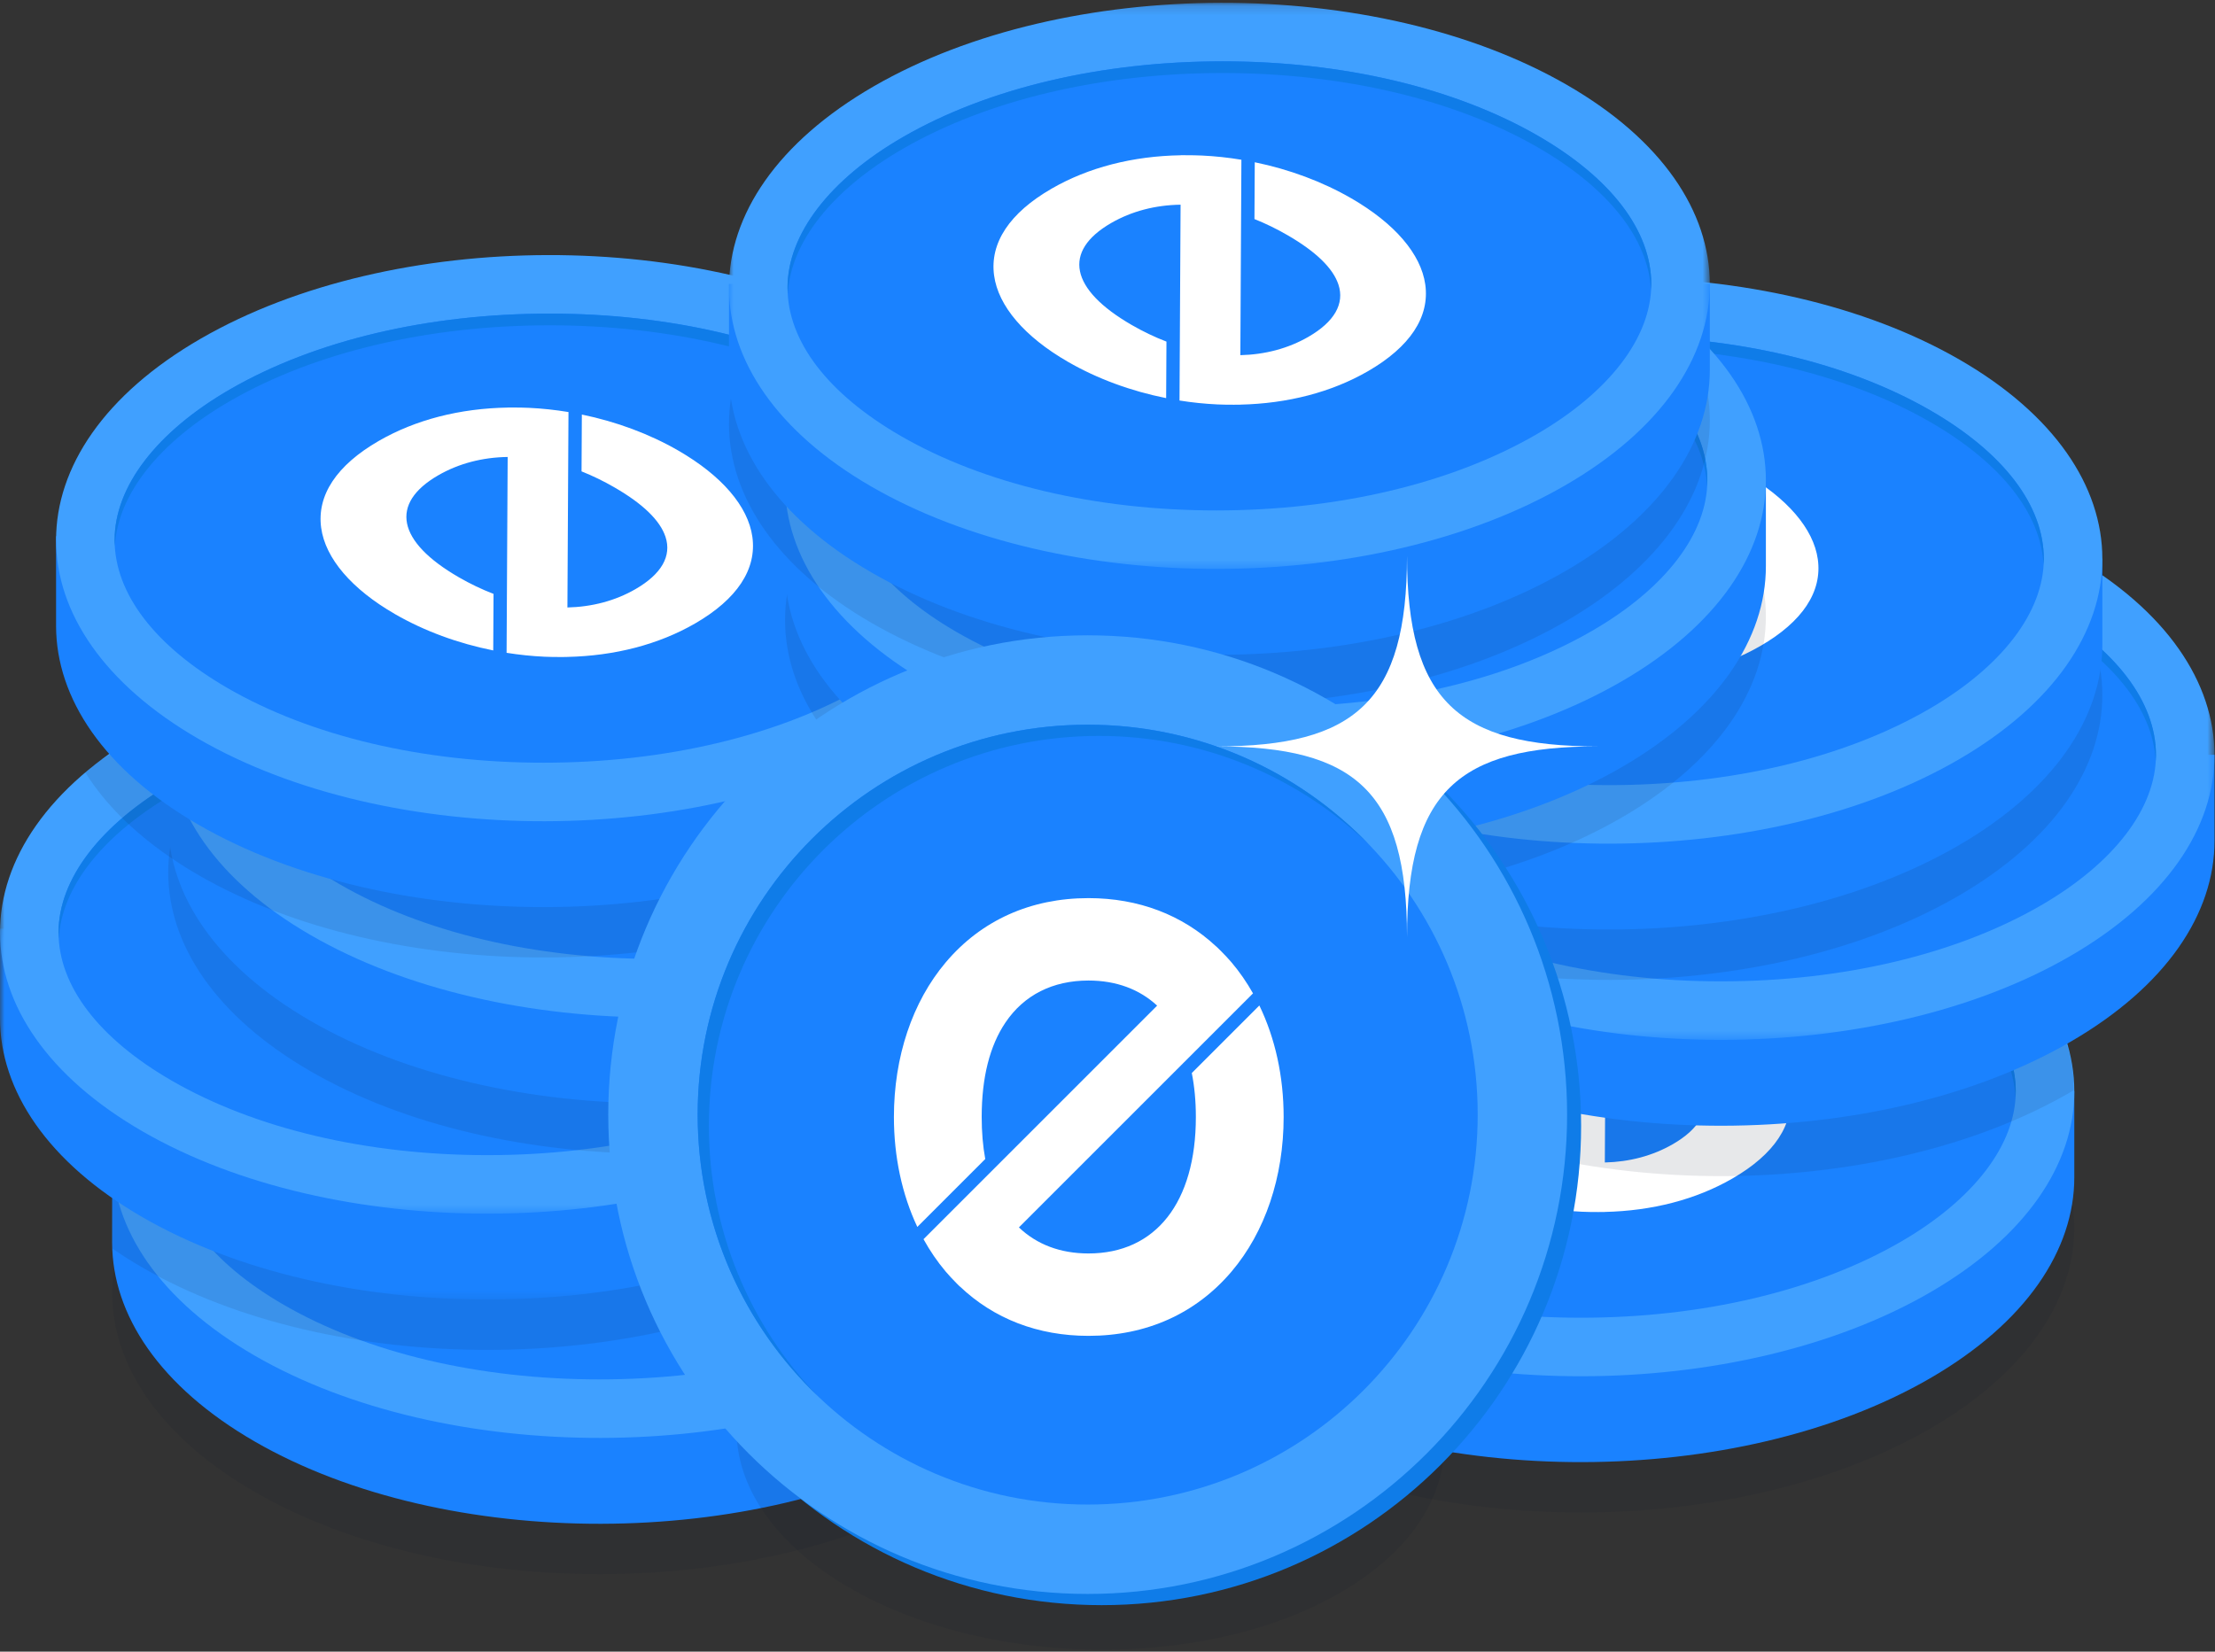 <svg xmlns="http://www.w3.org/2000/svg" xmlns:xlink="http://www.w3.org/1999/xlink" width="240" height="179" viewBox="0 0 240 179">
    <rect x="0" y="0" width="240" height="179" fill="#333333" stroke="none"/>
    <defs>
        <path id="prefix__a" d="M0 0.142L106.275 0.142 106.275 61.5 0 61.5z"/>
        <path id="prefix__c" d="M0 0.228L106.275 0.228 106.275 40.425 0 40.425z"/>
        <path id="prefix__e" d="M0 0.142L106.275 0.142 106.275 61.5 0 61.5z"/>
        <path id="prefix__g" d="M0 0.142L106.275 0.142 106.275 61.5 0 61.5z"/>
    </defs>
    <g fill="none" fill-rule="evenodd">
        <path fill="#111D28" fill-opacity=".1" d="M133.927 155.003c-10.292-5.942-15.437-13.736-15.446-21.548-.01-7.89 5.222-15.8 15.681-21.838 20.817-12.019 54.462-12.08 75.147-.136 10.292 5.942 15.438 13.736 15.447 21.548.009 7.89-5.222 15.8-15.682 21.838-20.816 12.018-54.46 12.08-75.147.136"/>
        <path fill="#1A82FF" d="M224.756 118.263v9.305c.009 7.89-5.222 15.8-15.682 21.839-20.816 12.018-54.46 12.08-75.147.136-10.292-5.942-15.437-13.736-15.446-21.548v-9.732h106.275z"/>
        <path fill="#40A0FF" d="M133.927 140.237c-10.292-5.942-15.437-13.735-15.446-21.547-.01-7.89 5.222-15.8 15.681-21.839 20.817-12.018 54.462-12.079 75.147-.136 10.292 5.942 15.438 13.736 15.447 21.548.009 7.89-5.222 15.8-15.682 21.838-20.816 12.019-54.46 12.08-75.147.136"/>
        <path fill="#1A82FF" d="M171.285 142.812c-13.035 0-25.175-2.865-34.186-8.068-7.909-4.565-12.268-10.27-12.276-16.063-.006-5.788 4.554-11.743 12.511-16.337 9.164-5.29 21.457-8.204 34.618-8.204 13.034 0 25.175 2.866 34.187 8.068 7.908 4.566 12.267 10.27 12.274 16.062.007 5.79-4.553 11.744-12.51 16.339-9.163 5.29-21.458 8.203-34.618 8.203"/>
        <path fill="#0F7CE8" d="M137.334 103.613c9.164-5.291 21.457-8.204 34.618-8.204 13.034 0 25.176 2.865 34.186 8.067 7.62 4.4 11.934 9.857 12.244 15.43.012-.213.03-.425.03-.636-.006-5.79-4.365-11.495-12.274-16.062-9.01-5.203-21.152-8.068-34.186-8.068-13.16 0-25.454 2.913-34.618 8.204-7.957 4.594-12.517 10.549-12.51 16.338 0 .21.018.421.03.632.314-5.586 4.814-11.276 12.48-15.701"/>
        <path fill="#FFF" d="M165.848 130.642l.033-6.126c-1.26-.483-2.52-1.084-3.763-1.801-6.69-3.863-7.522-7.994-2.226-11.052 2.21-1.276 4.775-1.946 7.52-1.986l-.116 21.224c1.363.217 2.74.361 4.115.424.58.026 1.151.033 1.72.032v.001c.076 0 .15-.002.225-.003.167-.001.336.001.502-.003v-.005c5.159-.113 9.91-1.345 13.855-3.623 4.559-2.632 6.707-5.882 6.212-9.398-.465-3.306-3.315-6.624-8.024-9.343-3.128-1.806-6.716-3.135-10.45-3.905l-.034 6.16c1.193.473 2.385 1.052 3.57 1.737 3.08 1.777 4.939 3.579 5.526 5.355.69 2.082-.435 4.043-3.253 5.67-2.193 1.266-4.706 1.923-7.373 1.986l.115-21.18c-1.418-.235-2.851-.388-4.283-.455-.287-.013-.571-.02-.855-.027h-.009c-.328-.008-.655-.01-.98-.009h-.435v.007c-5.212.084-10.015 1.315-13.999 3.616-4.562 2.634-6.719 5.888-6.236 9.41.454 3.319 3.295 6.642 8 9.358 3.177 1.834 6.834 3.176 10.643 3.936"/>
        <path fill="#111D28" fill-opacity=".1" d="M149.117 118.547C138.825 112.605 133.68 104.812 133.67 97c-.01-7.89 5.221-15.8 15.681-21.839 20.817-12.018 54.461-12.079 75.147-.136 10.292 5.942-6.15 21-6.142 28.811.009 7.781 6.33 4.102 6.338 14.324l-.431.252c-20.816 12.018-54.46 12.079-75.147.135"/>
        <path fill="#1A82FF" d="M239.946 81.807v9.306c.009 7.89-5.222 15.8-15.682 21.838-20.816 12.018-54.46 12.08-75.147.136-10.292-5.942-15.437-13.736-15.446-21.548v-9.732h106.275z"/>
        <g transform="translate(133.67 51.2)">
            <mask id="prefix__b" fill="#fff">
                <use xlink:href="#prefix__a"/>
            </mask>
            <path fill="#40A0FF" d="M15.446 52.582C5.154 46.64.009 38.846 0 31.034c-.01-7.89 5.221-15.8 15.681-21.838C36.498-2.823 70.142-2.884 90.83 9.06 101.12 15 106.266 22.795 106.275 30.608c.009 7.89-5.222 15.799-15.682 21.838-20.816 12.018-54.46 12.079-75.147.136" mask="url(#prefix__b)"/>
        </g>
        <path fill="#1A82FF" d="M186.475 106.357c-13.035 0-25.175-2.866-34.186-8.068-7.91-4.566-12.268-10.27-12.276-16.063-.006-5.789 4.554-11.744 12.51-16.338 9.164-5.29 21.458-8.204 34.62-8.204 13.033 0 25.174 2.866 34.186 8.069 7.908 4.566 12.267 10.27 12.274 16.061.007 5.79-4.553 11.745-12.51 16.339-9.163 5.29-21.459 8.204-34.618 8.204"/>
        <path fill="#0F7CE8" d="M152.524 67.157c9.163-5.29 21.457-8.204 34.618-8.204 13.034 0 25.175 2.865 34.186 8.068 7.62 4.4 11.933 9.856 12.244 15.429.012-.212.03-.424.03-.635-.006-5.792-4.365-11.496-12.274-16.063-9.01-5.202-21.152-8.067-34.186-8.067-13.16 0-25.455 2.912-34.618 8.203-7.957 4.594-12.517 10.549-12.511 16.338 0 .211.019.422.03.632.314-5.586 4.815-11.275 12.481-15.701"/>
        <path fill="#FFF" d="M181.038 94.186l.033-6.126c-1.26-.483-2.52-1.083-3.763-1.801-6.69-3.863-7.522-7.994-2.226-11.052 2.21-1.275 4.775-1.946 7.52-1.985l-.116 21.224c1.363.216 2.74.36 4.115.423.58.026 1.151.033 1.72.032v.002c.076 0 .15-.003.225-.004.167-.001.336.001.502-.003v-.004c5.159-.113 9.91-1.346 13.855-3.623 4.559-2.633 6.707-5.882 6.212-9.399-.466-3.306-3.315-6.624-8.024-9.343-3.128-1.806-6.716-3.135-10.45-3.905l-.034 6.16c1.193.473 2.385 1.052 3.57 1.737 3.08 1.778 4.939 3.58 5.526 5.355.69 2.082-.435 4.043-3.253 5.67-2.193 1.266-4.707 1.923-7.373 1.987l.115-21.18c-1.418-.235-2.851-.389-4.283-.456-.287-.013-.571-.02-.856-.027h-.008c-.328-.007-.655-.01-.98-.008h-.123c-.104 0-.209-.002-.312 0v.006c-5.212.085-10.015 1.316-14 3.616-4.561 2.634-6.718 5.888-6.236 9.411.455 3.318 3.296 6.64 8 9.357 3.178 1.834 6.835 3.176 10.644 3.936"/>
        <path fill="#111D28" fill-opacity=".1" d="M136.965 97.282c-10.291-5.942-15.437-13.736-15.446-21.548-.01-7.89 5.221-15.8 15.681-21.839 20.817-12.018 54.461-12.079 75.148-.136 10.291 5.942 15.437 13.736 15.446 21.548.009 7.89-5.222 15.8-15.682 21.839-20.816 12.018-54.46 12.079-75.147.136"/>
        <path fill="#1A82FF" d="M227.794 60.542v9.305c.009 7.89-5.222 15.8-15.682 21.838-20.816 12.019-54.46 12.08-75.147.136-10.292-5.942-15.437-13.735-15.446-21.548v-9.731h106.275z"/>
        <path fill="#40A0FF" d="M136.965 82.516c-10.291-5.942-15.437-13.736-15.446-21.548-.01-7.89 5.221-15.8 15.681-21.838 20.817-12.019 54.461-12.08 75.148-.136 10.291 5.942 15.437 13.735 15.446 21.548.009 7.89-5.222 15.799-15.682 21.838-20.816 12.018-54.46 12.08-75.147.136"/>
        <path fill="#1A82FF" d="M174.323 85.09c-13.035 0-25.175-2.865-34.186-8.067-7.909-4.566-12.268-10.27-12.276-16.063-.006-5.789 4.554-11.744 12.511-16.337 9.163-5.291 21.457-8.204 34.618-8.204 13.034 0 25.175 2.865 34.187 8.068 7.908 4.566 12.267 10.27 12.274 16.061.007 5.79-4.553 11.745-12.51 16.34-9.163 5.29-21.458 8.203-34.618 8.203"/>
        <path fill="#0F7CE8" d="M140.372 45.891c9.164-5.29 21.457-8.204 34.618-8.204 13.034 0 25.175 2.866 34.186 8.068 7.62 4.4 11.934 9.857 12.244 15.429.012-.212.03-.424.03-.635-.006-5.791-4.365-11.496-12.274-16.063-9.01-5.202-21.152-8.067-34.186-8.067-13.16 0-25.454 2.913-34.618 8.204-7.957 4.593-12.517 10.548-12.51 16.337 0 .211.018.422.03.632.314-5.586 4.814-11.275 12.48-15.7"/>
        <path fill="#FFF" d="M168.886 72.92l.033-6.125c-1.26-.484-2.52-1.084-3.763-1.802-6.69-3.862-7.522-7.994-2.226-11.052 2.21-1.275 4.775-1.946 7.52-1.985l-.116 21.224c1.363.217 2.74.36 4.115.424.58.026 1.151.032 1.72.03v.003c.076 0 .15-.003.225-.003.167-.002.336 0 .502-.003v-.005c5.159-.113 9.91-1.346 13.855-3.623 4.559-2.632 6.707-5.882 6.212-9.398-.465-3.307-3.315-6.625-8.024-9.343-3.128-1.807-6.716-3.136-10.45-3.905l-.034 6.159c1.193.473 2.385 1.052 3.57 1.737 3.08 1.778 4.939 3.58 5.526 5.355.69 2.083-.435 4.043-3.253 5.67-2.193 1.266-4.706 1.923-7.373 1.987l.115-21.18c-1.418-.235-2.851-.389-4.283-.456-.287-.013-.571-.02-.855-.026h-.009c-.328-.008-.655-.01-.98-.01h-.123c-.104.002-.209 0-.312.001v.006c-5.212.085-10.015 1.316-14 3.616-4.56 2.634-6.718 5.888-6.235 9.411.454 3.318 3.295 6.641 8 9.357 3.177 1.835 6.834 3.176 10.643 3.936"/>
        <path fill="#111D28" fill-opacity=".1" d="M27.598 161.687c-10.292-5.943-15.437-13.736-15.446-21.548-.01-7.89 5.221-15.8 15.681-21.839 20.816-12.018 54.461-12.079 75.148-.136 10.291 5.942 15.436 13.736 15.446 21.548.009 7.89-5.222 15.8-15.682 21.839-20.816 12.018-54.46 12.079-75.147.136"/>
        <path fill="#1A82FF" d="M118.427 124.947v9.305c.009 7.89-5.222 15.8-15.682 21.838-20.816 12.019-54.46 12.08-75.147.136-10.292-5.942-15.437-13.735-15.446-21.548v-9.731h106.275z"/>
        <path fill="#40A0FF" d="M27.598 146.92c-10.292-5.941-15.437-13.735-15.446-21.547-.01-7.89 5.221-15.8 15.681-21.838 20.816-12.019 54.461-12.08 75.148-.136 10.291 5.942 15.436 13.735 15.446 21.548.009 7.89-5.222 15.8-15.682 21.838-20.816 12.018-54.46 12.079-75.147.136"/>
        <path fill="#1A82FF" d="M64.956 149.496c-13.035 0-25.175-2.865-34.186-8.068-7.91-4.566-12.268-10.27-12.276-16.063-.006-5.789 4.554-11.744 12.511-16.337 9.164-5.29 21.457-8.204 34.618-8.204 13.034 0 25.175 2.865 34.186 8.068 7.909 4.566 12.268 10.27 12.275 16.061.007 5.79-4.553 11.745-12.51 16.34-9.163 5.29-21.458 8.203-34.618 8.203"/>
        <path fill="#0F7CE8" d="M31.005 110.296c9.163-5.29 21.457-8.204 34.618-8.204 13.034 0 25.175 2.866 34.186 8.068 7.62 4.4 11.933 9.857 12.244 15.429.012-.212.03-.424.03-.635-.006-5.791-4.365-11.496-12.274-16.062-9.01-5.203-21.152-8.068-34.186-8.068-13.16 0-25.455 2.913-34.618 8.204-7.957 4.593-12.517 10.548-12.51 16.337 0 .211.018.422.03.632.314-5.586 4.814-11.275 12.48-15.7"/>
        <path fill="#FFF" d="M59.52 137.325l.032-6.125c-1.26-.483-2.52-1.084-3.763-1.802-6.69-3.862-7.522-7.994-2.226-11.052 2.21-1.275 4.776-1.946 7.52-1.985l-.116 21.224c1.363.216 2.74.36 4.116.423.578.027 1.15.033 1.72.032v.002c.075 0 .149-.003.224-.003.167-.002.336 0 .502-.003v-.005c5.159-.114 9.91-1.345 13.854-3.623 4.56-2.632 6.708-5.882 6.213-9.398-.465-3.307-3.315-6.625-8.024-9.343-3.128-1.807-6.716-3.135-10.451-3.905l-.033 6.159c1.193.474 2.385 1.053 3.57 1.737 3.08 1.778 4.939 3.58 5.526 5.355.69 2.083-.436 4.043-3.253 5.67-2.193 1.266-4.706 1.923-7.373 1.987l.115-21.18c-1.418-.235-2.851-.388-4.283-.456-.287-.013-.571-.02-.856-.026h-.008c-.328-.008-.655-.01-.98-.01h-.124c-.103.002-.208 0-.31.001v.007c-5.213.084-10.016 1.315-14 3.615-4.562 2.634-6.718 5.888-6.237 9.411.455 3.318 3.296 6.641 8 9.358 3.178 1.834 6.835 3.175 10.644 3.935"/>
        <path fill="#111D28" fill-opacity=".1" d="M15.446 137.383c-1.15-.665-2.237-1.352-3.26-2.06 0 0-.15-9.915-.158-16.854-.01-7.89-6.806-18.433 3.653-24.472 20.817-12.019 54.461-12.08 75.148-.136 10.291 5.942 15.437 13.735 15.446 21.547.009 7.89-5.222 15.8-15.682 21.84-20.816 12.017-54.46 12.078-75.147.135"/>
        <g transform="translate(0 100.415)">
            <mask id="prefix__d" fill="#fff">
                <use xlink:href="#prefix__c"/>
            </mask>
            <path fill="#1A82FF" d="M106.275.228v9.305c.009 7.89-5.222 15.8-15.682 21.839-20.816 12.018-54.46 12.079-75.147.135C5.154 25.565.01 17.772 0 9.96V.228h106.275z" mask="url(#prefix__d)"/>
        </g>
        <g transform="translate(0 70.035)">
            <mask id="prefix__f" fill="#fff">
                <use xlink:href="#prefix__e"/>
            </mask>
            <path fill="#40A0FF" d="M15.446 52.582C5.154 46.64.01 38.846 0 31.034c-.01-7.89 5.222-15.8 15.681-21.838C36.498-2.823 70.142-2.884 90.83 9.06 101.12 15 106.266 22.795 106.275 30.608c.009 7.89-5.222 15.799-15.682 21.838-20.816 12.018-54.46 12.079-75.147.136" mask="url(#prefix__f)"/>
        </g>
        <path fill="#1A82FF" d="M52.804 125.192c-13.035 0-25.175-2.865-34.186-8.068-7.909-4.566-12.268-10.27-12.276-16.063-.006-5.788 4.554-11.743 12.511-16.337 9.164-5.29 21.457-8.204 34.619-8.204 13.033 0 25.174 2.865 34.186 8.068 7.908 4.566 12.268 10.27 12.274 16.062.007 5.789-4.553 11.744-12.51 16.338-9.163 5.29-21.458 8.204-34.618 8.204"/>
        <path fill="#0F7CE8" d="M18.853 85.992c9.164-5.29 21.457-8.204 34.618-8.204 13.034 0 25.176 2.866 34.186 8.068 7.62 4.4 11.933 9.857 12.244 15.429.012-.212.03-.424.03-.635-.006-5.791-4.365-11.496-12.274-16.062-9.01-5.203-21.152-8.068-34.186-8.068-13.16 0-25.454 2.913-34.618 8.204-7.957 4.594-12.517 10.548-12.51 16.337 0 .212.018.422.03.633.314-5.587 4.814-11.276 12.48-15.702"/>
        <path fill="#FFF" d="M47.367 113.021l.033-6.125c-1.26-.483-2.52-1.084-3.763-1.802-6.69-3.862-7.522-7.994-2.225-11.052 2.208-1.275 4.775-1.945 7.518-1.985l-.115 21.224c1.363.217 2.74.36 4.116.424.578.026 1.15.033 1.72.031v.002c.075 0 .149-.003.224-.003.167-.002.336 0 .502-.003v-.005c5.159-.113 9.91-1.345 13.854-3.623 4.56-2.632 6.708-5.882 6.213-9.398-.465-3.306-3.315-6.625-8.024-9.343-3.128-1.806-6.716-3.135-10.451-3.905l-.033 6.159c1.193.474 2.385 1.053 3.57 1.738 3.08 1.777 4.939 3.579 5.526 5.354.69 2.083-.435 4.043-3.253 5.67-2.193 1.267-4.706 1.924-7.373 1.987l.115-21.18c-1.418-.235-2.851-.388-4.283-.456-.287-.013-.571-.02-.856-.026h-.008c-.328-.008-.655-.01-.98-.009h-.434v.007c-5.213.084-10.016 1.315-14 3.616-4.562 2.633-6.718 5.887-6.237 9.41.455 3.318 3.296 6.641 8 9.358 3.178 1.834 6.835 3.175 10.644 3.935"/>
        <path fill="#111D28" fill-opacity=".1" d="M33.674 116.117c-10.292-5.942-15.437-13.736-15.446-21.548-.01-7.89 5.221-15.8 15.681-21.838 20.816-12.019 54.461-12.08 75.148-.136 10.291 5.942 15.436 13.736 15.446 21.548.009 7.89-5.222 15.799-15.682 21.838-20.816 12.018-54.46 12.08-75.147.136"/>
        <path fill="#1A82FF" d="M124.503 79.377v9.305c.009 7.89-5.222 15.8-15.682 21.839-20.816 12.018-54.46 12.079-75.147.136-10.292-5.942-15.437-13.736-15.446-21.548v-9.732h106.275z"/>
        <path fill="#40A0FF" d="M33.674 101.351C23.382 95.41 18.237 87.616 18.228 79.804c-.01-7.89 5.221-15.8 15.681-21.839 20.816-12.018 54.461-12.08 75.148-.136 10.291 5.942 15.436 13.736 15.446 21.548.009 7.89-5.222 15.8-15.682 21.839-20.816 12.018-54.46 12.079-75.147.135"/>
        <path fill="#1A82FF" d="M71.032 103.926c-13.035 0-25.175-2.865-34.186-8.068-7.91-4.565-12.268-10.27-12.276-16.063-.006-5.788 4.554-11.743 12.511-16.337 9.164-5.29 21.457-8.204 34.618-8.204 13.034 0 25.175 2.865 34.186 8.068 7.909 4.566 12.268 10.27 12.274 16.062.008 5.79-4.552 11.744-12.509 16.339-9.163 5.29-21.458 8.203-34.618 8.203"/>
        <path fill="#0F7CE8" d="M37.08 64.727c9.164-5.291 21.458-8.204 34.62-8.204 13.033 0 25.174 2.865 34.185 8.067 7.62 4.4 11.933 9.857 12.244 15.43.012-.213.03-.425.03-.636-.006-5.791-4.365-11.495-12.274-16.062-9.01-5.203-21.152-8.068-34.186-8.068-13.16 0-25.455 2.913-34.618 8.204-7.957 4.594-12.517 10.548-12.51 16.338 0 .21.018.421.03.632.313-5.586 4.814-11.276 12.48-15.701"/>
        <path fill="#FFF" d="M65.595 91.755l.033-6.125c-1.26-.483-2.52-1.084-3.763-1.802-6.69-3.862-7.522-7.993-2.226-11.051 2.21-1.276 4.775-1.946 7.52-1.986l-.116 21.224c1.363.217 2.74.36 4.115.424.579.026 1.151.033 1.72.031v.002c.076 0 .15-.002.224-.003.168-.001.337.001.503-.003v-.005c5.159-.113 9.91-1.345 13.854-3.623 4.56-2.632 6.708-5.882 6.213-9.398-.465-3.306-3.315-6.625-8.024-9.343-3.128-1.806-6.716-3.135-10.451-3.905l-.033 6.159c1.193.474 2.385 1.053 3.57 1.738 3.08 1.777 4.939 3.579 5.526 5.354.69 2.083-.436 4.044-3.253 5.67-2.193 1.267-4.706 1.924-7.373 1.987l.115-21.18c-1.418-.235-2.851-.388-4.283-.456-.287-.013-.571-.02-.856-.026h-.008c-.328-.008-.655-.01-.98-.009h-.434v.007c-5.213.084-10.016 1.315-14 3.616-4.562 2.634-6.719 5.888-6.237 9.41.454 3.319 3.296 6.641 8 9.358 3.178 1.834 6.835 3.176 10.644 3.935"/>
        <path fill="#111D28" fill-opacity=".1" d="M21.522 94.851c-5.648-3.26-9.747-7.08-12.296-11.153 3.51-3.532 10.274-3.653 10.27-7.178-.009-7.89-8.198-19.016 2.261-25.055 20.816-12.018 54.461-12.08 75.148-.136 10.291 5.942 15.436 13.736 15.446 21.548.009 7.89-5.222 15.8-15.682 21.838-20.816 12.019-54.46 12.08-75.147.136"/>
        <path fill="#1A82FF" d="M112.35 58.111v9.306c.01 7.89-5.22 15.8-15.68 21.838-20.817 12.018-54.462 12.079-75.148.136C11.23 83.449 6.085 75.655 6.076 67.843v-9.732H112.35z"/>
        <path fill="#40A0FF" d="M21.522 80.086C11.23 74.144 6.085 66.35 6.076 58.538c-.01-7.89 5.222-15.8 15.681-21.839 20.816-12.018 54.461-12.079 75.148-.136 10.291 5.942 15.436 13.736 15.446 21.548.009 7.89-5.222 15.8-15.682 21.839-20.816 12.018-54.46 12.079-75.147.136"/>
        <path fill="#1A82FF" d="M58.88 82.66c-13.035 0-25.175-2.865-34.186-8.067-7.909-4.566-12.268-10.27-12.276-16.063-.006-5.789 4.554-11.744 12.511-16.338 9.164-5.29 21.457-8.204 34.618-8.204 13.034 0 25.175 2.866 34.187 8.068 7.908 4.567 12.267 10.27 12.274 16.062.007 5.79-4.553 11.744-12.51 16.339-9.163 5.29-21.458 8.203-34.618 8.203"/>
        <path fill="#0F7CE8" d="M24.929 43.46c9.163-5.29 21.457-8.203 34.618-8.203 13.034 0 25.175 2.865 34.186 8.067 7.62 4.4 11.933 9.857 12.244 15.43.012-.213.03-.424.03-.636-.006-5.79-4.365-11.495-12.274-16.062-9.01-5.202-21.152-8.068-34.186-8.068-13.16 0-25.455 2.913-34.618 8.204-7.957 4.594-12.517 10.549-12.51 16.338 0 .21.018.421.03.632.314-5.586 4.814-11.275 12.48-15.701"/>
        <path fill="#FFF" d="M53.443 70.49l.033-6.126c-1.26-.483-2.52-1.084-3.763-1.801-6.69-3.863-7.522-7.994-2.226-11.052 2.21-1.276 4.776-1.946 7.52-1.986L54.89 70.75c1.363.217 2.74.361 4.116.424.578.026 1.15.033 1.72.031v.003c.075 0 .149-.003.224-.004.167-.001.336.001.502-.003v-.005c5.159-.113 9.91-1.345 13.854-3.622 4.56-2.633 6.708-5.883 6.213-9.399-.465-3.306-3.315-6.624-8.024-9.343-3.128-1.806-6.716-3.135-10.451-3.905l-.033 6.16c1.193.473 2.385 1.052 3.57 1.737 3.08 1.777 4.939 3.579 5.526 5.355.69 2.082-.435 4.043-3.253 5.67-2.193 1.266-4.706 1.923-7.373 1.987l.115-21.18c-1.418-.235-2.851-.389-4.283-.456-.287-.013-.571-.02-.856-.027h-.008c-.328-.008-.655-.01-.98-.009h-.434v.007c-5.213.085-10.016 1.316-14 3.616-4.562 2.634-6.718 5.888-6.237 9.411.455 3.318 3.296 6.64 8 9.357 3.178 1.834 6.835 3.176 10.644 3.936"/>
        <path fill="#111D28" fill-opacity=".1" d="M100.51 88.775C90.217 82.833 85.071 75.04 85.062 67.227c-.009-7.89 5.222-15.8 15.682-21.838 20.816-12.018 54.46-12.079 75.147-.136 10.291 5.942 15.437 13.736 15.446 21.548.009 7.89-5.221 15.8-15.681 21.838-20.817 12.019-54.461 12.08-75.148.136"/>
        <path fill="#1A82FF" d="M191.338 52.035v9.306c.01 7.89-5.221 15.8-15.681 21.838-20.817 12.018-54.461 12.079-75.147.136-10.292-5.942-15.438-13.736-15.447-21.548v-9.732h106.275z"/>
        <path fill="#40A0FF" d="M100.51 74.01c-10.292-5.942-15.438-13.736-15.447-21.548-.009-7.89 5.222-15.8 15.682-21.839 20.816-12.018 54.46-12.079 75.147-.135 10.291 5.941 15.437 13.735 15.446 21.547.009 7.89-5.221 15.8-15.681 21.839-20.817 12.018-54.461 12.079-75.148.136"/>
        <path fill="#1A82FF" d="M137.867 76.585c-13.035 0-25.175-2.866-34.186-8.068-7.909-4.566-12.268-10.27-12.275-16.063-.007-5.789 4.554-11.744 12.51-16.338 9.164-5.29 21.458-8.204 34.619-8.204 13.034 0 25.175 2.866 34.186 8.068 7.908 4.567 12.268 10.271 12.274 16.062.007 5.79-4.552 11.744-12.51 16.339-9.163 5.29-21.458 8.204-34.618 8.204"/>
        <path fill="#0F7CE8" d="M103.916 37.385c9.164-5.291 21.458-8.204 34.619-8.204 13.033 0 25.175 2.865 34.186 8.067 7.62 4.401 11.933 9.857 12.244 15.43.011-.213.03-.424.03-.635-.006-5.792-4.366-11.496-12.274-16.063-9.011-5.202-21.153-8.068-34.186-8.068-13.161 0-25.455 2.913-34.619 8.204C95.96 40.71 91.4 46.665 91.406 52.454c0 .211.018.422.03.632.314-5.586 4.815-11.275 12.48-15.701"/>
        <path fill="#FFF" d="M132.43 64.414l.034-6.126c-1.26-.483-2.52-1.083-3.764-1.801-6.69-3.863-7.522-7.994-2.225-11.052 2.209-1.276 4.775-1.946 7.519-1.985l-.116 21.223c1.363.217 2.74.361 4.116.424.578.026 1.15.033 1.72.031v.003c.075 0 .15-.003.224-.004.167-.001.336.001.503-.003v-.005c5.158-.113 9.909-1.345 13.854-3.622 4.559-2.633 6.707-5.883 6.212-9.399-.465-3.306-3.315-6.624-8.023-9.343-3.129-1.806-6.717-3.135-10.451-3.905l-.034 6.16c1.193.473 2.385 1.052 3.57 1.737 3.08 1.777 4.939 3.579 5.526 5.355.69 2.082-.435 4.043-3.253 5.67-2.193 1.266-4.706 1.923-7.372 1.987l.114-21.18c-1.417-.235-2.85-.389-4.283-.456-.287-.013-.571-.02-.855-.027h-.008c-.329-.008-.656-.01-.981-.009h-.434v.007c-5.212.085-10.016 1.316-14 3.616-4.562 2.634-6.718 5.888-6.236 9.411.454 3.318 3.295 6.64 8 9.357 3.177 1.834 6.834 3.176 10.643 3.936"/>
        <path fill="#111D28" fill-opacity=".1" d="M94.434 67.51c-10.292-5.943-15.438-13.736-15.447-21.548-.009-7.89 5.222-15.8 15.682-21.839 20.816-12.018 54.46-12.079 75.147-.136 10.291 5.942 15.437 13.736 15.446 21.548.01 7.89-5.221 15.8-15.681 21.839-20.817 12.018-54.461 12.079-75.147.135"/>
        <path fill="#1A82FF" d="M185.262 30.77v9.305c.01 7.89-5.221 15.8-15.681 21.838-20.817 12.018-54.461 12.08-75.147.136-10.292-5.942-15.438-13.736-15.447-21.548V30.77h106.275z"/>
        <g transform="translate(78.987 .162)">
            <mask id="prefix__h" fill="#fff">
                <use xlink:href="#prefix__g"/>
            </mask>
            <path fill="#40A0FF" d="M15.446 52.582C5.154 46.64.01 38.846 0 31.034c-.01-7.89 5.222-15.8 15.681-21.838C36.498-2.823 70.142-2.884 90.828 9.06 101.12 15 106.266 22.795 106.275 30.608c.009 7.89-5.222 15.799-15.682 21.838-20.816 12.018-54.46 12.079-75.147.136" mask="url(#prefix__h)"/>
        </g>
        <path fill="#1A82FF" d="M131.791 55.319c-13.035 0-25.175-2.866-34.186-8.068-7.909-4.566-12.268-10.27-12.275-16.063-.007-5.789 4.553-11.744 12.51-16.338 9.164-5.29 21.458-8.204 34.619-8.204 13.033 0 25.175 2.866 34.186 8.069 7.908 4.566 12.268 10.27 12.274 16.061.008 5.79-4.552 11.745-12.51 16.339-9.163 5.29-21.458 8.204-34.618 8.204"/>
        <path fill="#0F7CE8" d="M97.84 16.12c9.164-5.292 21.458-8.205 34.619-8.205 13.033 0 25.175 2.865 34.186 8.068 7.62 4.4 11.933 9.856 12.244 15.429.011-.212.03-.424.03-.635-.006-5.792-4.365-11.496-12.274-16.063-9.011-5.202-21.153-8.067-34.186-8.067-13.161 0-25.455 2.912-34.619 8.203-7.956 4.594-12.517 10.549-12.51 16.338 0 .211.018.422.03.632.314-5.586 4.815-11.275 12.48-15.7"/>
        <path fill="#FFF" d="M126.355 43.148l.033-6.126c-1.26-.483-2.52-1.083-3.764-1.801-6.69-3.863-7.522-7.994-2.225-11.052 2.209-1.275 4.775-1.946 7.519-1.985l-.116 21.224c1.363.216 2.74.36 4.116.423.578.027 1.15.033 1.72.032v.002c.075 0 .15-.003.224-.004.167-.001.336.001.503-.003v-.004c5.158-.113 9.909-1.346 13.854-3.623 4.559-2.633 6.707-5.882 6.212-9.399-.465-3.306-3.315-6.624-8.023-9.342-3.129-1.807-6.716-3.136-10.452-3.905l-.033 6.158c1.193.474 2.385 1.053 3.57 1.738 3.08 1.778 4.939 3.58 5.527 5.355.689 2.082-.436 4.043-3.254 5.67-2.193 1.266-4.706 1.923-7.372 1.987l.114-21.18c-1.417-.235-2.85-.389-4.283-.456-.287-.013-.57-.02-.855-.027h-.008c-.329-.007-.655-.01-.981-.008h-.123c-.103 0-.208-.002-.311 0v.006c-5.212.085-10.016 1.316-14 3.616-4.562 2.634-6.718 5.888-6.236 9.411.454 3.318 3.295 6.64 8 9.357 3.177 1.834 6.834 3.176 10.644 3.936"/>
        <path fill="#111D28" fill-opacity=".1" d="M92.394 172.281c-7.808-4.414-12.026-10.248-12.542-16.122-.521-5.933 2.735-11.908 9.882-16.503 14.224-9.144 38.478-9.364 54.172-.491 7.808 4.414 12.026 10.248 12.542 16.122.52 5.933-2.735 11.908-9.882 16.503-14.224 9.144-38.478 9.364-54.172.491"/>
        <path fill="#0F7CE8" d="M67.425 122.016c0-28.69 23.257-51.947 51.947-51.947s51.946 23.257 51.946 51.947-23.257 51.947-51.946 51.947c-28.69 0-51.947-23.258-51.947-51.947"/>
        <path fill="#40A0FF" d="M65.906 120.8c0-28.689 23.257-51.946 51.947-51.946s51.946 23.257 51.946 51.947c0 28.689-23.257 51.947-51.946 51.947-28.69 0-51.947-23.258-51.947-51.947"/>
        <path fill="#1A82FF" d="M75.592 120.8c0-23.339 18.921-42.26 42.26-42.26 23.34 0 42.26 18.921 42.26 42.26 0 23.34-18.92 42.26-42.26 42.26-23.339 0-42.26-18.92-42.26-42.26"/>
        <path fill="#0F7CE8" d="M76.808 122.016c0-23.34 18.92-42.26 42.26-42.26 11.36 0 21.673 4.483 29.267 11.777-7.69-8.007-18.504-12.992-30.482-12.992-23.34 0-42.26 18.92-42.26 42.26 0 11.978 4.985 22.792 12.992 30.482-7.293-7.594-11.777-17.906-11.777-29.267"/>
        <path fill="#FFF" d="M136.453 108.972l-7.32 7.321c.29 1.452.441 3.043.441 4.764 0 9.26-4.35 14.79-11.635 14.79-3.04 0-5.603-.973-7.537-2.824l25.364-25.364c-.68-1.203-1.454-2.329-2.326-3.357-.367-.431-.752-.836-1.145-1.228l.002-.002c-.052-.052-.106-.1-.158-.151-.117-.114-.23-.234-.35-.345l-.005.006c-3.683-3.434-8.419-5.246-13.845-5.246-6.272 0-11.622 2.41-15.47 6.967-3.619 4.286-5.612 10.236-5.612 16.754 0 4.331.885 8.407 2.537 11.915l7.36-7.36c-.256-1.394-.386-2.913-.386-4.555 0-4.262.867-7.708 2.578-10.243 2.007-2.974 5.117-4.546 8.993-4.546 3.017 0 5.528.951 7.438 2.72l-25.312 25.313c.696 1.263 1.5 2.438 2.404 3.51.181.215.37.42.557.624l.005.006c.217.237.439.466.664.69l.085.084c.072.07.141.146.214.215l.008-.007c3.685 3.506 8.456 5.355 13.937 5.355 6.275 0 11.635-2.41 15.5-6.966 3.641-4.292 5.646-10.242 5.646-16.755 0-4.398-.918-8.537-2.632-12.085M173.11 80.893c-15.074 0-20.658 4.913-20.658 20.658 0-15.745-5.584-20.658-20.658-20.658 15.074 0 20.658-4.912 20.658-20.658 0 15.746 5.584 20.658 20.658 20.658"/>
    </g>
</svg>
